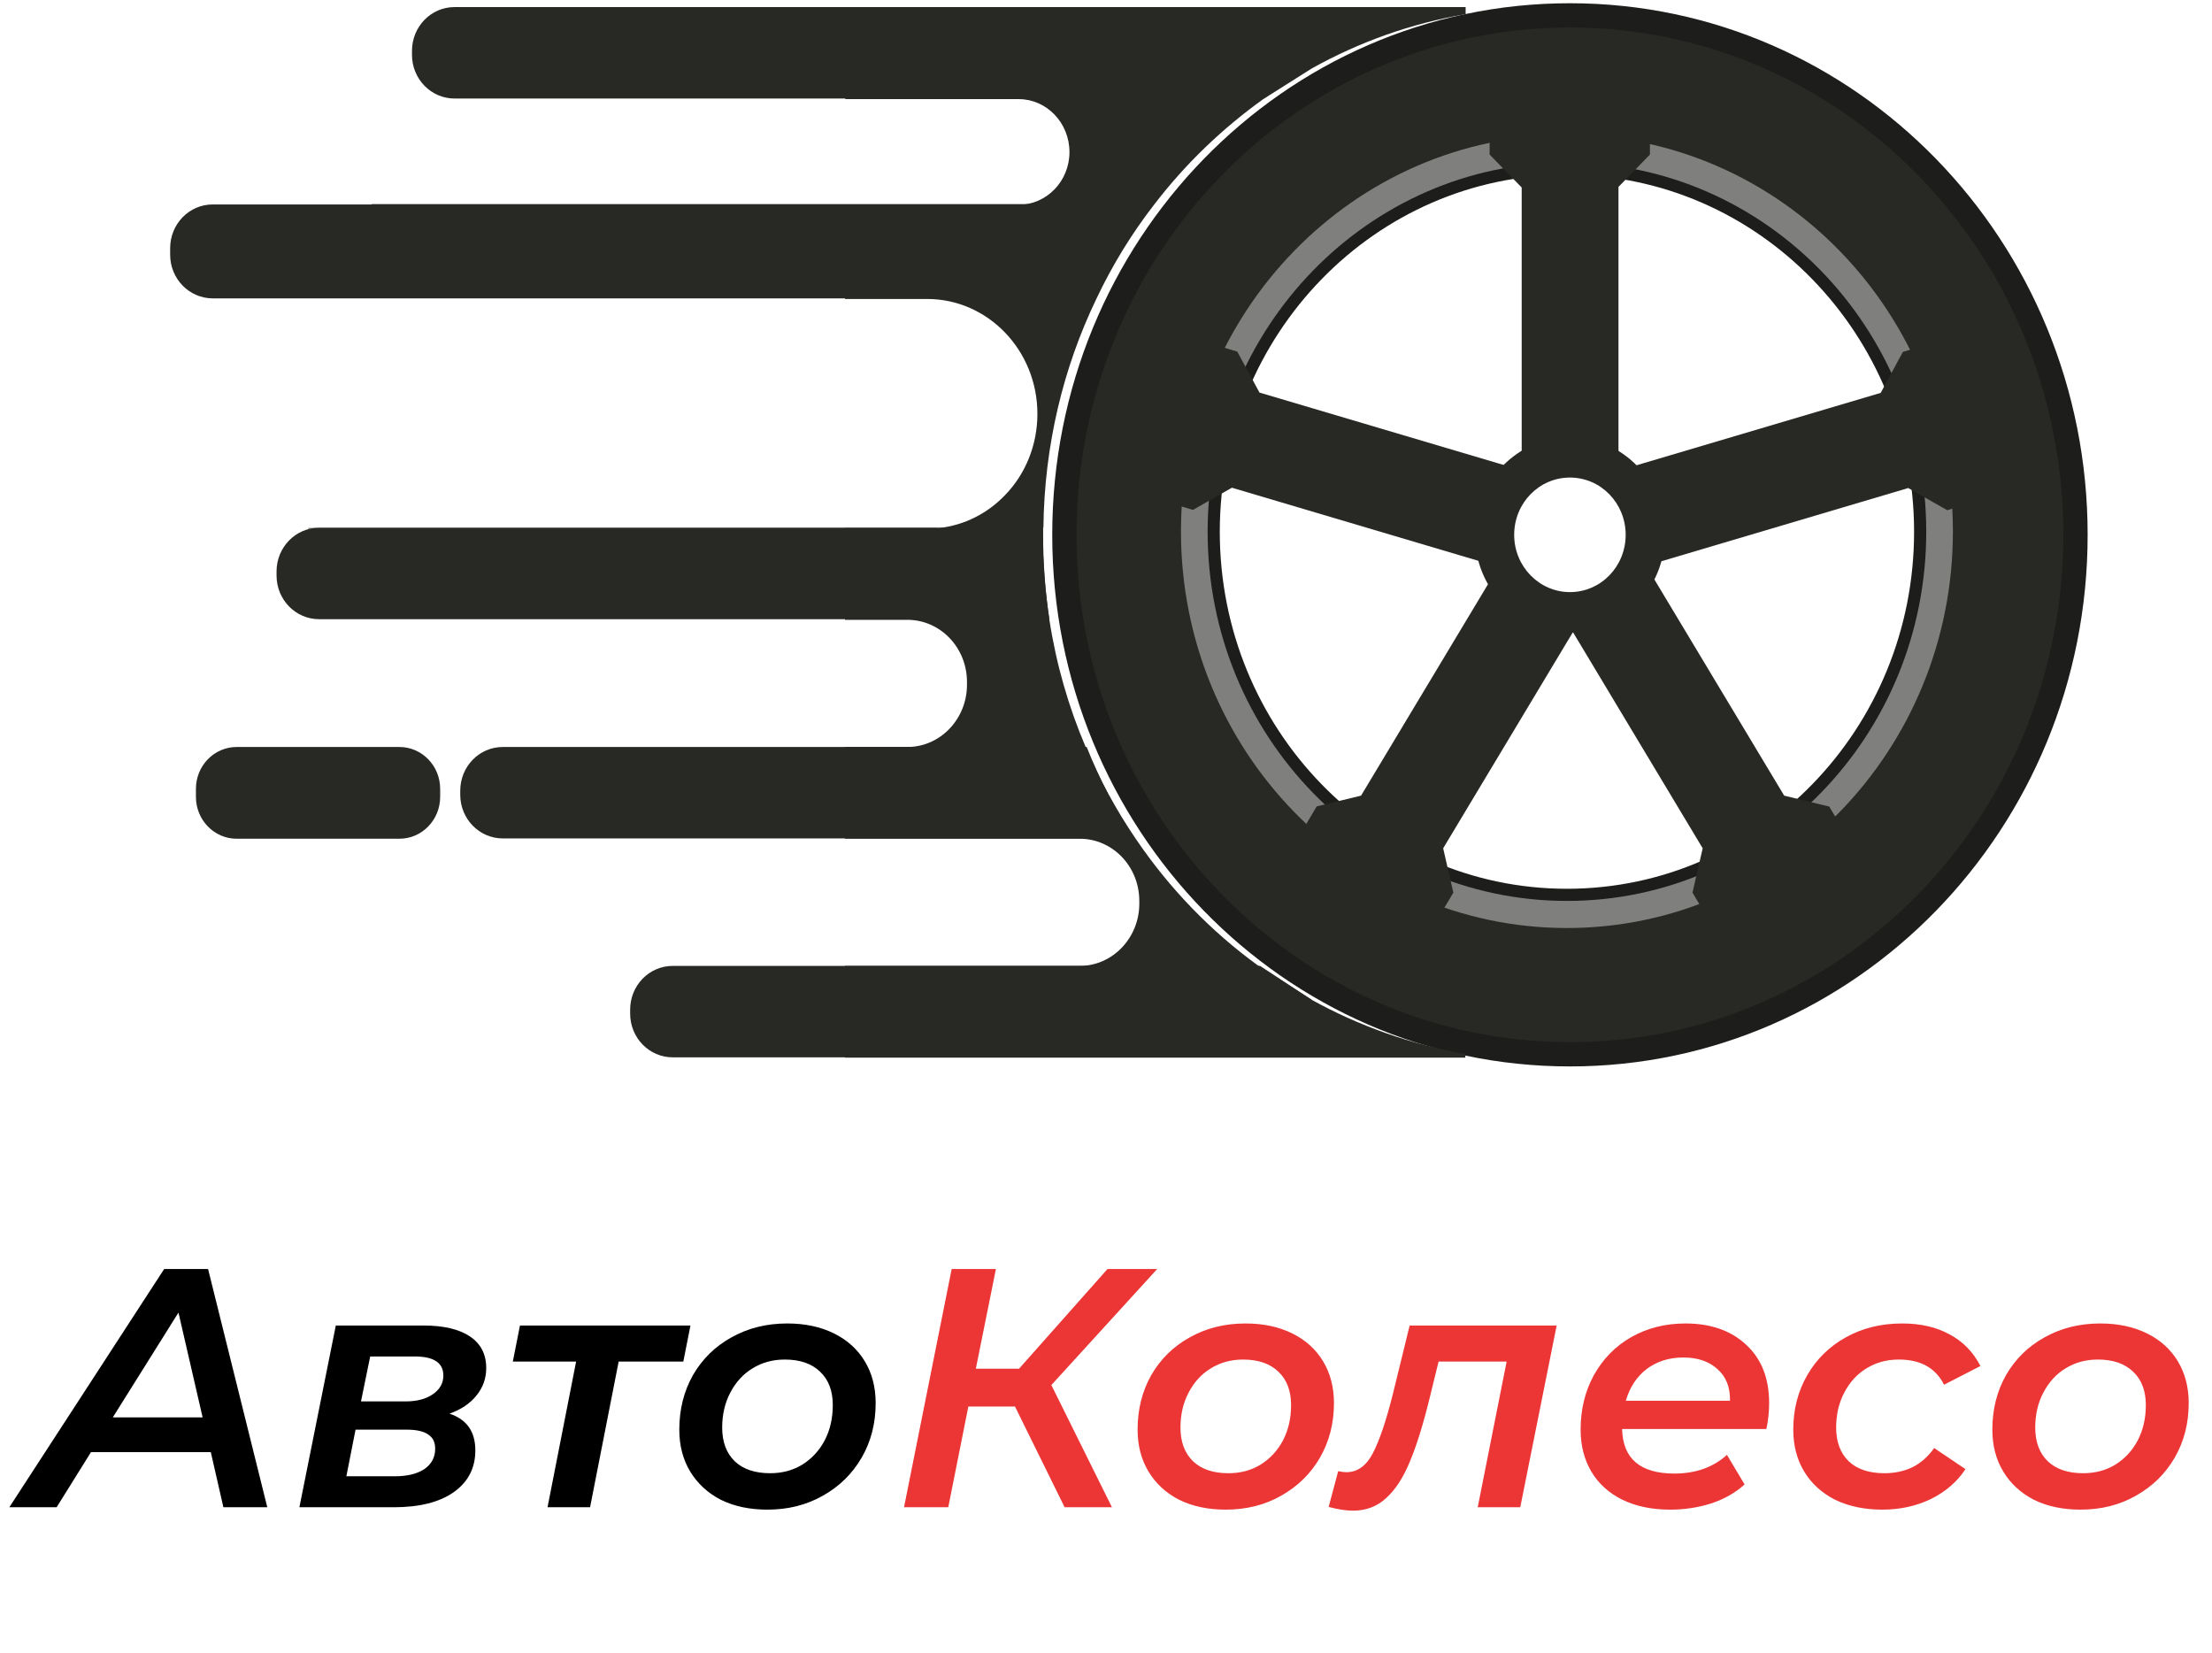 <svg width="91" height="68" viewBox="0 0 91 68" fill="none" xmlns="http://www.w3.org/2000/svg">
<g clip-path="url(#clip0_29_78)">
<path d="M64.586 0.633C53.096 0.633 43.788 10.196 43.788 22C43.788 33.804 53.096 43.367 64.586 43.367C76.076 43.367 85.384 33.804 85.384 22C85.384 10.196 76.076 0.633 64.586 0.633ZM64.463 37.059C56.301 37.059 49.681 30.258 49.681 21.873C49.681 13.489 56.301 6.687 64.463 6.687C72.624 6.687 79.244 13.489 79.244 21.873C79.244 30.258 72.624 37.059 64.463 37.059Z" fill="#282825" stroke="#1D1D1B" stroke-miterlimit="10"/>
<path d="M64.462 5.548C55.697 5.548 48.584 12.855 48.584 21.861C48.584 30.866 55.697 38.174 64.462 38.174C73.228 38.174 80.341 30.866 80.341 21.861C80.341 12.855 73.228 5.548 64.462 5.548ZM64.462 37.059C56.301 37.059 49.681 30.258 49.681 21.873C49.681 13.489 56.301 6.687 64.462 6.687C72.624 6.687 79.244 13.489 79.244 21.873C79.244 30.258 72.624 37.059 64.462 37.059Z" fill="#7F7F7E"/>
<path d="M42.9 21.721C42.9 21.81 42.9 21.886 42.9 21.975C42.9 23.178 42.999 24.343 43.171 25.496C43.455 27.332 43.96 29.08 44.663 30.727C45.23 32.056 45.921 33.323 46.722 34.501C48.103 36.54 49.816 38.313 51.776 39.732L53.959 41.125C55.907 42.202 58.039 42.961 60.283 43.354V43.506H34.763V39.732H44.416C45.773 39.732 46.87 38.579 46.87 37.173V37.059C46.87 35.641 45.773 34.501 44.416 34.501H34.763V30.727H37.328C38.684 30.727 39.781 29.574 39.781 28.168V28.054C39.781 26.636 38.684 25.496 37.328 25.496H34.763V21.721H38.622C39.682 21.607 40.632 21.113 41.347 20.366C42.173 19.518 42.678 18.327 42.678 17.023C42.678 14.413 40.644 12.298 38.141 12.298H34.763V8.423H41.901C42.481 8.423 42.999 8.182 43.381 7.789C43.763 7.397 43.997 6.852 43.997 6.257C43.997 5.054 43.06 4.078 41.914 4.078H34.776V0.291H60.295V0.583C58.039 0.963 55.907 1.735 53.971 2.812L51.986 4.066C50.285 5.282 48.768 6.738 47.486 8.41C46.562 9.6 45.76 10.905 45.107 12.286C43.739 15.123 42.962 18.327 42.925 21.709L42.9 21.721Z" fill="#282825"/>
<path d="M38.622 21.721C38.462 21.734 38.302 21.747 38.141 21.747H12.683V21.721H38.622Z" fill="#282825"/>
<path d="M16.431 30.727H9.737C8.811 30.727 8.06 31.498 8.06 32.449V32.778C8.06 33.73 8.811 34.501 9.737 34.501H16.431C17.357 34.501 18.108 33.73 18.108 32.778V32.449C18.108 31.498 17.357 30.727 16.431 30.727Z" fill="#282825"/>
<path d="M21.72 0.291H18.7C17.726 0.291 16.949 1.102 16.949 2.09V2.254C16.949 3.255 17.738 4.053 18.7 4.053H25.234H51.986L53.774 2.799V0.291H21.72Z" fill="#282825"/>
<path d="M43.171 25.483C42.999 24.343 42.912 23.165 42.912 21.962C42.912 21.873 42.912 21.797 42.912 21.709H13.127C12.153 21.709 11.377 22.519 11.377 23.507V23.672C11.377 24.672 12.165 25.47 13.127 25.47H19.661H43.171V25.483Z" fill="#282825"/>
<path d="M15.285 8.41H8.751C7.777 8.41 7 9.22 7 10.208V10.474C7 11.475 7.789 12.273 8.751 12.273H45.07C45.686 10.892 46.438 9.588 47.289 8.397H15.285V8.41Z" fill="#282825"/>
<path d="M44.7 30.727H20.684C19.71 30.727 18.934 31.537 18.934 32.525V32.69C18.934 33.69 19.723 34.488 20.684 34.488H46.636C45.884 33.31 45.23 32.044 44.7 30.714V30.727Z" fill="#282825"/>
<path d="M53.959 41.125L51.838 39.732H27.675C26.701 39.732 25.924 40.542 25.924 41.53V41.695C25.924 42.695 26.713 43.493 27.675 43.493H34.209H53.959V41.112V41.125Z" fill="#282825"/>
<path d="M62.601 7.726V18.606H66.583V7.688L67.877 6.358V5.142H66.583V4.053H62.601V5.142H61.282V6.358L62.601 7.713V7.726Z" fill="#282825"/>
<path d="M81.895 19.062L80.797 15.135L79.787 15.439L79.417 14.135L78.282 14.477C77.925 15.135 77.654 15.642 77.37 16.161L67.199 19.176L68.296 23.102L78.504 20.075C78.997 20.354 79.478 20.632 80.107 20.987L81.241 20.645L80.884 19.366L81.895 19.062Z" fill="#282825"/>
<path d="M75.225 33.171C74.51 32.994 73.955 32.867 73.4 32.728L67.84 23.469L64.697 25.458L61.553 23.469L55.993 32.728C55.438 32.867 54.883 32.994 54.168 33.171L53.552 34.21L54.686 34.919L54.131 35.843L57.522 37.984L58.076 37.059L59.173 37.756L59.79 36.717C59.63 36.008 59.494 35.451 59.371 34.894L64.709 26.002L70.047 34.894C69.924 35.451 69.788 36.008 69.628 36.717L70.244 37.756L71.342 37.059L71.896 37.984L75.287 35.843L74.732 34.919L75.866 34.21L75.25 33.171H75.225Z" fill="#282825"/>
<path d="M61.984 19.163L51.814 16.148C51.53 15.629 51.259 15.123 50.901 14.464L49.767 14.122L49.397 15.427L48.386 15.123L47.289 19.049L48.3 19.353L47.943 20.632L49.077 20.974C49.705 20.619 50.186 20.341 50.679 20.062L60.887 23.089L61.984 19.163Z" fill="#282825"/>
<path d="M64.586 17.985C62.428 17.985 60.678 19.784 60.678 22C60.678 24.216 62.428 26.015 64.586 26.015C66.743 26.015 68.494 24.216 68.494 22C68.494 19.784 66.743 17.985 64.586 17.985ZM64.586 24.356C63.328 24.356 62.292 23.305 62.292 22C62.292 20.695 63.316 19.644 64.586 19.644C65.855 19.644 66.879 20.695 66.879 22C66.879 23.305 65.855 24.356 64.586 24.356Z" fill="#282825"/>
</g>
<path d="M8.672 59.732H3.744L2.33 62H0.384L6.754 52.2H8.56L10.996 62H9.19L8.672 59.732ZM8.336 58.304L7.342 53.992L4.64 58.304H8.336ZM18.491 58.15C19.2 58.383 19.555 58.887 19.555 59.662C19.555 60.39 19.256 60.964 18.659 61.384C18.071 61.795 17.25 62 16.195 62H12.317L13.815 54.524H17.413C18.244 54.524 18.883 54.673 19.331 54.972C19.779 55.271 20.003 55.705 20.003 56.274C20.003 56.703 19.867 57.081 19.597 57.408C19.335 57.735 18.967 57.982 18.491 58.15ZM14.851 57.646H16.685C17.151 57.646 17.525 57.548 17.805 57.352C18.094 57.156 18.239 56.899 18.239 56.582C18.239 56.059 17.847 55.798 17.063 55.798H15.229L14.851 57.646ZM16.237 60.726C16.75 60.726 17.156 60.628 17.455 60.432C17.753 60.227 17.903 59.947 17.903 59.592C17.903 59.321 17.805 59.125 17.609 59.004C17.422 58.873 17.128 58.808 16.727 58.808H14.627L14.249 60.726H16.237ZM28.111 56.008H25.451L24.275 62H22.525L23.701 56.008H21.097L21.391 54.524H28.405L28.111 56.008ZM31.572 62.098C30.844 62.098 30.205 61.963 29.654 61.692C29.113 61.412 28.693 61.025 28.394 60.53C28.095 60.035 27.946 59.461 27.946 58.808C27.946 57.977 28.133 57.231 28.506 56.568C28.889 55.905 29.416 55.387 30.088 55.014C30.769 54.631 31.535 54.44 32.384 54.44C33.112 54.44 33.751 54.575 34.302 54.846C34.853 55.117 35.277 55.499 35.576 55.994C35.875 56.489 36.024 57.063 36.024 57.716C36.024 58.547 35.833 59.293 35.45 59.956C35.067 60.619 34.535 61.141 33.854 61.524C33.182 61.907 32.421 62.098 31.572 62.098ZM31.684 60.6C32.179 60.6 32.617 60.483 33 60.25C33.392 60.007 33.7 59.676 33.924 59.256C34.148 58.827 34.26 58.341 34.26 57.8C34.26 57.212 34.087 56.755 33.742 56.428C33.397 56.092 32.911 55.924 32.286 55.924C31.791 55.924 31.348 56.045 30.956 56.288C30.573 56.521 30.27 56.853 30.046 57.282C29.822 57.702 29.71 58.183 29.71 58.724C29.71 59.312 29.883 59.774 30.228 60.11C30.573 60.437 31.059 60.6 31.684 60.6Z" fill="black"/>
<path d="M43.252 56.974L45.745 62H43.798L41.755 57.856H39.837L39.011 62H37.191L39.151 52.2H40.971L40.145 56.302H41.922L45.562 52.2H47.606L43.252 56.974ZM50.426 62.098C49.698 62.098 49.058 61.963 48.508 61.692C47.966 61.412 47.546 61.025 47.248 60.53C46.949 60.035 46.8 59.461 46.8 58.808C46.8 57.977 46.986 57.231 47.36 56.568C47.742 55.905 48.27 55.387 48.942 55.014C49.623 54.631 50.388 54.44 51.238 54.44C51.966 54.44 52.605 54.575 53.156 54.846C53.706 55.117 54.131 55.499 54.43 55.994C54.728 56.489 54.878 57.063 54.878 57.716C54.878 58.547 54.686 59.293 54.304 59.956C53.921 60.619 53.389 61.141 52.708 61.524C52.036 61.907 51.275 62.098 50.426 62.098ZM50.538 60.6C51.032 60.6 51.471 60.483 51.854 60.25C52.246 60.007 52.554 59.676 52.778 59.256C53.002 58.827 53.114 58.341 53.114 57.8C53.114 57.212 52.941 56.755 52.596 56.428C52.25 56.092 51.765 55.924 51.14 55.924C50.645 55.924 50.202 56.045 49.81 56.288C49.427 56.521 49.124 56.853 48.9 57.282C48.676 57.702 48.564 58.183 48.564 58.724C48.564 59.312 48.736 59.774 49.082 60.11C49.427 60.437 49.912 60.6 50.538 60.6ZM64.04 54.524L62.542 62H60.792L61.982 56.008H59.182L58.818 57.492C58.557 58.565 58.286 59.438 58.006 60.11C57.735 60.773 57.409 61.277 57.026 61.622C56.653 61.967 56.2 62.14 55.668 62.14C55.379 62.14 55.043 62.089 54.66 61.986L55.052 60.516C55.183 60.544 55.295 60.558 55.388 60.558C55.845 60.558 56.209 60.297 56.48 59.774C56.751 59.251 57.021 58.453 57.292 57.38L57.992 54.524H64.04ZM72.781 57.716C72.781 58.08 72.743 58.435 72.668 58.78H66.733C66.76 60.003 67.479 60.614 68.888 60.614C69.318 60.614 69.719 60.549 70.093 60.418C70.466 60.278 70.783 60.087 71.044 59.844L71.772 61.062C71.39 61.407 70.928 61.669 70.386 61.846C69.855 62.014 69.294 62.098 68.707 62.098C67.96 62.098 67.306 61.963 66.746 61.692C66.196 61.421 65.771 61.039 65.472 60.544C65.174 60.04 65.025 59.461 65.025 58.808C65.025 57.977 65.207 57.231 65.57 56.568C65.944 55.896 66.457 55.373 67.111 55C67.773 54.627 68.515 54.44 69.337 54.44C70.382 54.44 71.217 54.734 71.843 55.322C72.468 55.901 72.781 56.699 72.781 57.716ZM69.252 55.84C68.665 55.84 68.16 55.999 67.74 56.316C67.33 56.633 67.045 57.067 66.886 57.618H71.171C71.18 57.058 71.007 56.624 70.653 56.316C70.307 55.999 69.841 55.84 69.252 55.84ZM77.442 62.098C76.705 62.098 76.056 61.963 75.496 61.692C74.945 61.412 74.521 61.025 74.222 60.53C73.924 60.035 73.774 59.461 73.774 58.808C73.774 57.977 73.966 57.231 74.348 56.568C74.731 55.905 75.258 55.387 75.93 55.014C76.612 54.631 77.386 54.44 78.254 54.44C79.01 54.44 79.659 54.589 80.2 54.888C80.751 55.177 81.175 55.611 81.474 56.19L79.976 56.96C79.631 56.269 79.01 55.924 78.114 55.924C77.62 55.924 77.176 56.045 76.784 56.288C76.401 56.521 76.098 56.853 75.874 57.282C75.65 57.702 75.538 58.183 75.538 58.724C75.538 59.312 75.711 59.774 76.056 60.11C76.401 60.437 76.891 60.6 77.526 60.6C77.956 60.6 78.343 60.516 78.688 60.348C79.034 60.171 79.328 59.909 79.57 59.564L80.858 60.432C80.513 60.955 80.037 61.365 79.43 61.664C78.823 61.953 78.161 62.098 77.442 62.098ZM85.59 62.098C84.862 62.098 84.222 61.963 83.672 61.692C83.13 61.412 82.71 61.025 82.412 60.53C82.113 60.035 81.964 59.461 81.964 58.808C81.964 57.977 82.15 57.231 82.524 56.568C82.906 55.905 83.434 55.387 84.106 55.014C84.787 54.631 85.552 54.44 86.402 54.44C87.13 54.44 87.769 54.575 88.32 54.846C88.87 55.117 89.295 55.499 89.594 55.994C89.892 56.489 90.042 57.063 90.042 57.716C90.042 58.547 89.85 59.293 89.468 59.956C89.085 60.619 88.553 61.141 87.872 61.524C87.2 61.907 86.439 62.098 85.59 62.098ZM85.702 60.6C86.196 60.6 86.635 60.483 87.018 60.25C87.41 60.007 87.718 59.676 87.942 59.256C88.166 58.827 88.278 58.341 88.278 57.8C88.278 57.212 88.105 56.755 87.76 56.428C87.414 56.092 86.929 55.924 86.304 55.924C85.809 55.924 85.366 56.045 84.974 56.288C84.591 56.521 84.288 56.853 84.064 57.282C83.84 57.702 83.728 58.183 83.728 58.724C83.728 59.312 83.9 59.774 84.246 60.11C84.591 60.437 85.076 60.6 85.702 60.6Z" fill="#EC3636"/>
<defs>
<clipPath id="clip0_29_78">
<rect width="79" height="44" fill="white" transform="translate(7)"/>
</clipPath>
</defs>
</svg>

